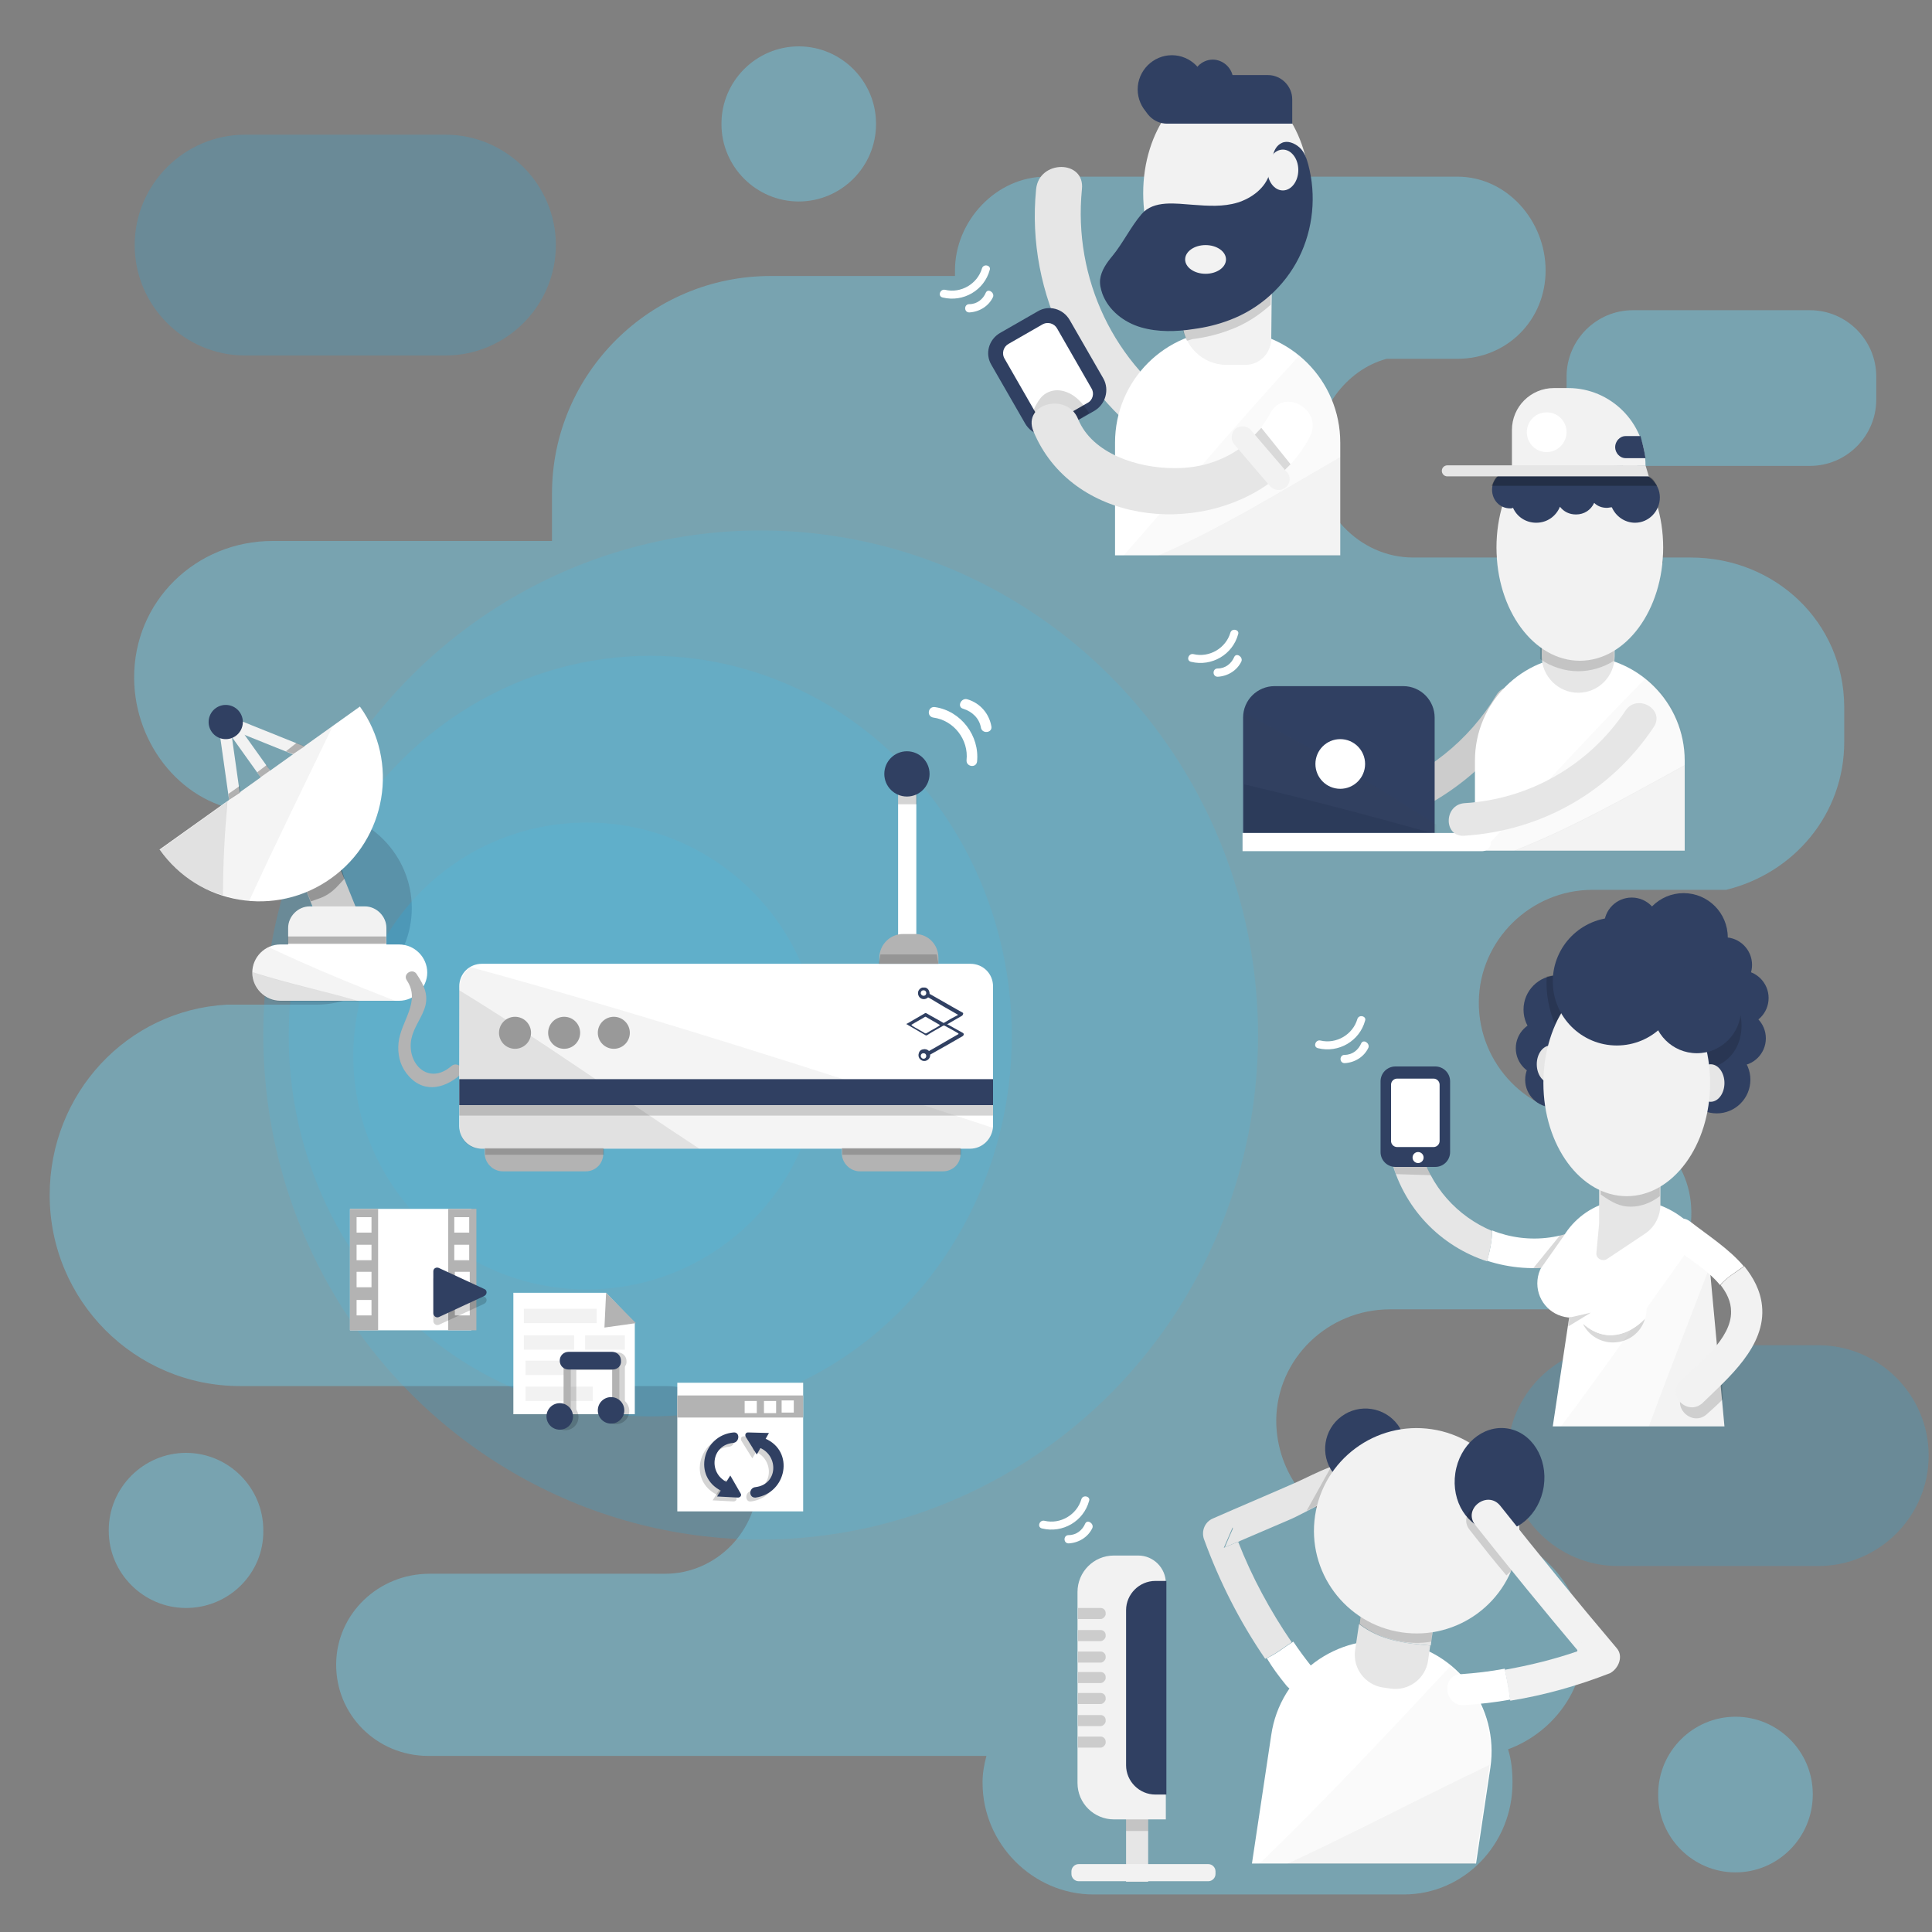 <?xml version="1.0" encoding="utf-8"?>
<!-- Generator: Adobe Illustrator 19.2.1, SVG Export Plug-In . SVG Version: 6.00 Build 0)  -->
<svg version="1.1" xmlns="http://www.w3.org/2000/svg" xmlns:xlink="http://www.w3.org/1999/xlink" x="0px" y="0px"
	 viewBox="0 0 350 350" style="enable-background:new 0 0 350 350;" xml:space="preserve">
<rect x="0" y="0" width="350" height="350" fill="#808080" stroke="none"/>
<style type="text/css">
	.st0{opacity:0.68;}
	.st1{opacity:0.53;fill:#0071BC;}
	.st2{opacity:0.24;fill:#29ABE2;}
	.st3{opacity:0.53;fill:#72C2DB;}
	.st4{opacity:0.11;fill:#0071BC;}
	.st5{opacity:6.000000e-002;fill:#0071BC;}
	.st6{opacity:0.12;fill:#0071BC;}
	.st7{opacity:0.24;fill:#0071BC;}
	.st8{fill:#CCCCCC;}
	.st9{fill:#F2F2F2;}
	.st10{opacity:0.27;}
	.st11{fill:#FFFFFF;}
	.st12{opacity:6.000000e-002;fill:#4D4D4D;}
	.st13{opacity:0.12;}
	.st14{fill:#304062;}
	.st15{fill:none;stroke:#FFFFFF;stroke-miterlimit:10;}
	.st16{opacity:0.13;}
	.st17{opacity:5.000000e-002;}
	.st18{opacity:0.16;}
	.st19{fill:#00A99D;}
	.st20{fill:#E6E6E6;}
	.st21{opacity:0.5;fill:#00A99D;}
	.st22{opacity:0.66;fill:#00A99D;}
	.st23{opacity:8.000000e-002;}
	.st24{fill:#B3B3B3;}
	.st25{fill:#3C507A;}
	.st26{opacity:0.17;}
	.st27{fill:#999999;}
	.st28{opacity:3.000000e-002;fill:#4D4D4D;}
	.st29{opacity:0.15;}
	.st30{opacity:0.68;fill:#304062;}
	.st31{opacity:6.000000e-002;}
	.st32{clip-path:url(#SVGID_2_);}
	.st33{fill:none;stroke:#304062;stroke-miterlimit:10;}
	.st34{clip-path:url(#SVGID_4_);}
	.st35{opacity:0.66;fill:#3C507A;}
	.st36{fill:#494949;}
	.st37{clip-path:url(#SVGID_6_);}
	.st38{fill:none;stroke:#3C507A;stroke-miterlimit:10;}
	.st39{clip-path:url(#SVGID_8_);}
	.st40{clip-path:url(#SVGID_10_);}
	.st41{clip-path:url(#SVGID_12_);}
</style>
<g id="Layer_1">
	<ellipse class="st2" cx="137.8" cy="187.5" rx="90.1" ry="91.4"/>
	<ellipse class="st2" cx="117.8" cy="187.7" rx="65.5" ry="68.9"/>
	<circle class="st2" cx="106.3" cy="191.3" r="42.3"/>
	<path class="st2" d="M80.7,64.4H44.4c-11,0-20-9-20-20v0c0-11,9-20,20-20h36.3c11,0,20,9,20,20v0C100.7,55.4,91.7,64.4,80.7,64.4z"
		/>
	<path class="st2" d="M329.4,283.7h-36.3c-11,0-20-9-20-20v0c0-11,9-20,20-20h36.3c11,0,20,9,20,20v0
		C349.4,274.7,340.4,283.7,329.4,283.7z"/>
	<g>
		<polygon class="st3" points="280,51.9 280,52 280,52 		"/>
		<path class="st3" d="M306.3,101h-17.5H256c-9.8,0-17.7-8.5-17.7-18.3c0-8.2,5.5-15.7,12.9-17.7H264c9,0,16-7,16-16c0-9-7-17-16-17
			h-74.5c-9,0-16.5,8-16.5,17v1h-33.4C117.8,50,100,67.7,100,89.4V98H49.4c-13.9,0-25.2,10.9-25.1,24.9c0.1,12.2,9,23.1,20.7,24.1
			h12.4c9.5,0,17.2,8,17.2,17.5S66.9,182,57.4,182H41.1C23,183,9,198.1,9,216.5v0c0,19.1,15.4,34.6,34.5,34.6c9.9,0,18,0,18.5,0
			h58.5c9.2,0,16.8,7.8,16.8,17c0,9.3-7.6,17-16.8,17H92.6c0,0,0,0,0,0H77.8c-9.2,0-16.8,7.2-16.9,16.3c-0.1,9.3,7.4,16.7,16.7,16.7
			h101.1c-0.4,1.5-0.7,3.1-0.7,4.7v0.2c0,11,9.1,20.2,20.1,20.2h56.2c11,0,19.7-9.2,19.7-20.2v-0.1c0-2.1-0.2-4.1-0.8-6
			c7.9-2.9,13.8-10.5,13.7-19.2c-0.1-9.4-6.9-17.2-14.9-19.5v0h-5.5l-19.4-0.7c-9.1-2-15.9-10.4-15.9-20.2
			c0.1-11.2,9.4-20.1,20.6-20.1h28c2,0,3.9,0,5.8,0h2.9c10,0,18.1-7.7,17.9-17.7c-0.1-9.9-8.3-17.3-18.2-17.3h0
			c-11.3,0-20.4-9.4-20.3-20.7c0.1-11.2,9.4-20.3,20.6-20.3h24.2c12.3-3,21.4-13.7,21.4-26.8V128C334,112.7,321.6,101,306.3,101z"/>
	</g>
	<path class="st3" d="M327.9,84.4h-32.1c-6.6,0-12-5.4-12-12v-4.2c0-6.6,5.4-12,12-12h32.1c6.6,0,12,5.4,12,12v4.2
		C339.9,79,334.5,84.4,327.9,84.4z"/>
	<path class="st3" d="M33.7,291.3L33.7,291.3c-7.7,0-14-6.3-14-14v-0.1c0-7.7,6.3-14,14-14h0c7.7,0,14,6.3,14,14v0.1
		C47.8,285,41.5,291.3,33.7,291.3z"/>
	<path class="st3" d="M314.4,339.2L314.4,339.2c-7.7,0-14-6.3-14-14V325c0-7.7,6.3-14,14-14h0c7.7,0,14,6.3,14,14v0.1
		C328.4,332.9,322.1,339.2,314.4,339.2z"/>
	<path class="st3" d="M144.7,36.5L144.7,36.5c-7.7,0-14-6.3-14-14v-0.1c0-7.7,6.3-14,14-14h0c7.7,0,14,6.3,14,14v0.1
		C158.7,30.2,152.4,36.5,144.7,36.5z"/>
</g>
<g id="Layer_2">
	<g>
		<polygon class="st8" points="55.2,160.6 61.4,156.8 64.6,164.7 57.8,167.3 		"/>
		<path class="st9" d="M52.2,172H70v-3.9c0-2.1-1.8-3.9-3.9-3.9h-10c-2.1,0-3.9,1.8-3.9,3.9V172z"/>
		
			<rect x="52.2" y="169.8" transform="matrix(-1 -4.490864e-011 4.490864e-011 -1 122.157 340.75)" class="st10" width="17.8" height="1.3"/>
		<path class="st10" d="M62.4,159.2l-1.5,1.6c-0.8,0.8-1.8,1.5-2.9,1.9l-1.7,0.6l-1-2.5l6.4-4L62.4,159.2z"/>
		<g>
			
				<rect x="45.5" y="131.4" transform="matrix(0.814 -0.581 0.581 0.814 -71.55 52.743)" class="st9" width="2.1" height="13.4"/>
			
				<rect x="40.8" y="132.8" transform="matrix(0.99 -0.14 0.14 0.99 -19.166 7.253)" class="st9" width="2.1" height="13.4"/>
			
				<rect x="47.9" y="127.1" transform="matrix(-0.373 0.928 -0.928 -0.373 191.398 138.358)" class="st9" width="2.1" height="13.4"/>
			<path class="st11" d="M65.2,128l-36.3,25.9l0,0C36,164,50,166.3,60,159.1l0,0C70,152,72.4,138,65.2,128L65.2,128z"/>
			<path class="st12" d="M60.3,131.5c-5.1,10.6-10.2,20.9-15.2,31.8c-1.6-0.1-3.1-0.7-4.7-1.2c0-6,0.3-11.3,0.7-17L60.3,131.5z"/>
			<path class="st13" d="M40.4,162.2c-4.6-1.4-8.5-4-11.5-8.2l12.3-8.8C40.7,150.8,40.4,156.2,40.4,162.2z"/>
			<ellipse transform="matrix(0.814 -0.581 0.581 0.814 -68.394 48.095)" class="st14" cx="40.9" cy="130.8" rx="3.1" ry="3.1"/>
			<polygon class="st10" points="55.2,135.2 53.1,136.6 51.8,136.1 53.7,134.6 			"/>
			<polygon class="st10" points="48.9,139.6 47.2,140.8 46.6,139.9 48.3,138.6 			"/>
			<polygon class="st10" points="41.5,144.9 43.5,143.6 43.4,142.4 41.4,143.8 			"/>
		</g>
		<path class="st11" d="M72.3,181.3H50.8c-2.8,0-5.1-2.3-5.1-5.1v0c0-2.8,2.3-5.1,5.1-5.1h21.5c2.8,0,5.1,2.3,5.1,5.1v0
			C77.4,178.9,75.1,181.3,72.3,181.3z"/>
		<path class="st13" d="M45.7,176.1c0,0.1,0,0.1,0,0.2v0c0,2.8,2.3,5.1,5.1,5.1h14.3C58.6,179.5,52.2,178.2,45.7,176.1z"/>
		<path class="st12" d="M71.8,181.4c-7.7-3-15.5-6.2-23.1-9.8c-1.8,0.8-3,2.5-3.1,4.5c6.5,2.2,13,3.4,19.4,5.3H71.8z"/>
	</g>
	<g>
		<g>
			<path class="st24" d="M73.7,177.6c2.6,3.9-1.1,7.4-1.5,11.3c-0.2,2,0.2,3.9,1.4,5.5c2.8,3.7,6.7,3,9.8,0.3
				c1.1-0.9-0.5-2.5-1.6-1.6c-4.1,3.6-8.1-0.3-7.3-4.8c0.4-2,1.6-3.5,2.3-5.3c1-2.5,0.1-4.4-1.3-6.5
				C74.8,175.3,72.9,176.4,73.7,177.6L73.7,177.6z"/>
		</g>
	</g>
</g>
<g id="Layer_3">
	<g>
		<g>
			<rect x="162.7" y="138.6" class="st11" width="3.3" height="31.9"/>
			<rect x="162.7" y="143" class="st26" width="3.4" height="2.7"/>
			<circle class="st14" cx="164.3" cy="140.2" r="4.1"/>
			<path class="st11" d="M175.7,208.1H87.3c-2.3,0-4.1-1.8-4.1-4.1v-25.3c0-2.3,1.8-4.1,4.1-4.1h88.5c2.3,0,4.1,1.8,4.1,4.1V204
				C179.8,206.3,178,208.1,175.7,208.1z"/>
			<path class="st13" d="M83.3,204.4c0,2,1.6,3.7,3.7,3.7h39.7c-14.4-9.4-28.7-19.7-43.5-28.7L83.3,204.4z"/>
			<path class="st12" d="M85.2,175.2c-1.2,1-2,2.4-2,4.1v0.1c14.9,9,29.1,19.3,43.5,28.7h49c2.2,0,4.1-1.6,4.1-3.8
				C148.7,194.1,117.1,183.9,85.2,175.2z"/>
			<path class="st24" d="M106.1,212.2h-15c-1.8,0-3.3-1.5-3.3-3.3v-0.9h21.5v0.9C109.3,210.8,107.9,212.2,106.1,212.2z"/>
			<path class="st24" d="M170.8,212.2h-15c-1.8,0-3.3-1.5-3.3-3.3v-0.9h21.5v0.9C174.1,210.8,172.6,212.2,170.8,212.2z"/>
			<rect x="83.2" y="195.5" class="st14" width="96.7" height="4.7"/>
			<path class="st24" d="M170,174.6h-10.7v-1.1c0-2.3,1.9-4.3,4.3-4.3h2.2c2.3,0,4.2,1.9,4.2,4.3V174.6z"/>
			<circle class="st27" cx="93.3" cy="187.1" r="2.9"/>
			<circle class="st27" cx="111.2" cy="187.1" r="2.9"/>
			<circle class="st27" cx="102.2" cy="187.1" r="2.9"/>
			<rect x="83.2" y="200.2" class="st26" width="96.7" height="1.9"/>
			<rect x="87.9" y="208.1" class="st26" width="21.5" height="1.1"/>
			<rect x="152.6" y="208.1" class="st26" width="21.5" height="1.1"/>
			<polygon class="st26" points="170,174.6 159.2,174.6 159.5,172.9 169.7,172.9 			"/>
		</g>
		<g>
			<path class="st11" d="M169.1,130c3.7,0.5,6.4,4,6,7.7c-0.1,1.2,1.7,1.5,1.9,0.3c0.5-4.7-2.9-9.2-7.6-9.9
				C168.1,127.9,167.8,129.8,169.1,130L169.1,130z"/>
		</g>
		<g>
			<path class="st11" d="M174.5,128.4c1.6,0.5,2.9,1.7,3.2,3.4c0.2,1.2,2.1,1,1.9-0.2c-0.4-2.3-2-4.2-4.3-4.9
				C174.1,126.3,173.3,128.1,174.5,128.4L174.5,128.4z"/>
		</g>
	</g>
	<path class="st14" d="M164.2,185.6c0-0.1,0.1-0.2,0.2-0.2c1-0.6,2.1-1.2,3.1-1.8c0.1-0.1,0.2-0.1,0.4,0c1,0.6,2,1.1,3,1.7
		c0,0,0.1,0,0.1,0c0.8-0.5,1.7-1,2.5-1.4c0,0,0,0,0.1,0c0,0-0.1,0-0.1-0.1c-1.8-1-3.5-2-5.3-3.1c0,0-0.1,0-0.1,0
		c-0.3,0.3-0.8,0.4-1.2,0.2c-0.4-0.2-0.6-0.6-0.6-1c0-0.5,0.4-0.9,0.8-1c0,0,0.1,0,0.1,0c0.1,0,0.2,0,0.3,0c0,0,0.1,0,0.1,0
		c0.5,0.1,0.8,0.6,0.8,1.1c0,0.1,0,0.1,0.1,0.1c1.4,0.8,2.8,1.6,4.2,2.4c0.5,0.3,1.1,0.6,1.6,0.9c0.3,0.1,0.2,0.4,0,0.6
		c-0.9,0.5-1.7,1-2.6,1.5c0,0-0.1,0-0.1,0.1c0,0,0,0,0.1,0c0.9,0.5,1.8,1,2.7,1.5c0.1,0.1,0.2,0.1,0.2,0.3c0,0.1-0.1,0.2-0.2,0.3
		c-1.9,1.1-3.8,2.2-5.8,3.3c-0.1,0-0.1,0.1-0.1,0.2c0,0.5-0.4,0.9-0.9,1c-0.7,0.1-1.3-0.5-1.2-1.2c0.1-0.5,0.3-0.8,0.8-0.9
		c0.4-0.1,0.8,0,1.1,0.3c0,0,0,0,0,0c1.8-1,3.6-2.1,5.4-3.1c0,0-0.1,0-0.1-0.1c-0.8-0.5-1.6-0.9-2.5-1.4c-0.1,0-0.1,0-0.2,0
		c-1,0.6-2,1.1-2.9,1.7c-0.1,0.1-0.3,0.1-0.4,0c-1-0.6-2.1-1.2-3.1-1.8c-0.1-0.1-0.2-0.1-0.2-0.2
		C164.2,185.7,164.2,185.7,164.2,185.6z M170.3,185.7C170.3,185.7,170.3,185.7,170.3,185.7c-0.9-0.5-1.7-1-2.6-1.5
		c-0.1,0-0.1,0-0.1,0c-0.8,0.5-1.6,0.9-2.4,1.4c0,0-0.1,0-0.1,0.1c0,0,0.1,0,0.1,0.1c0.8,0.5,1.6,0.9,2.4,1.4c0.1,0,0.1,0,0.2,0
		c0.8-0.5,1.6-0.9,2.4-1.4C170.2,185.8,170.2,185.7,170.3,185.7z M167.3,180.4c0.3,0,0.5-0.2,0.5-0.5c0-0.3-0.2-0.5-0.5-0.5
		c-0.3,0-0.5,0.2-0.5,0.5C166.8,180.2,167.1,180.4,167.3,180.4z M167.3,190.8c-0.3,0-0.5,0.2-0.5,0.5c0,0.2,0.2,0.5,0.5,0.5
		c0.3,0,0.5-0.2,0.5-0.5C167.8,191,167.6,190.8,167.3,190.8z"/>
	<g>
		<g>
			<g>
				<path class="st11" d="M177.9,48.6c-0.8,2.8-3.8,4.6-6.7,3.9c-0.9-0.2-1.4,1.2-0.4,1.4c3.7,0.9,7.5-1.3,8.5-5
					C179.6,48.1,178.2,47.7,177.9,48.6L177.9,48.6z"/>
			</g>
			<g>
				<path class="st11" d="M178.6,53c-0.5,1.2-1.6,2.1-3,2.1c-1,0-1,1.5,0,1.5c1.8-0.1,3.5-1.1,4.3-2.8C180.2,53,179,52.2,178.6,53
					L178.6,53z"/>
			</g>
		</g>
		<g>
			<g>
				<path class="st20" d="M187.7,34.3c-1.9,19,7.6,37.7,23.6,47.8c4.6,2.9,8.8-4.4,4.2-7.2c-13.7-8.7-21.1-24.5-19.5-40.6
					C196.6,28.9,188.2,28.9,187.7,34.3L187.7,34.3z"/>
			</g>
			<path class="st11" d="M242.8,100.6H202V80.2c0-11.3,9.1-20.4,20.4-20.4h0c11.3,0,20.4,9.1,20.4,20.4V100.6z"/>
			<path class="st28" d="M242.8,80.3c0-6.4-2.9-12.1-7.5-15.8c-10.9,11.8-21.1,24-31.8,36.2h6.2c11.7-5,22.3-11.6,33.1-17.9V80.3z"
				/>
			<path class="st17" d="M242.8,82.8c-10.9,6.3-21.5,12.9-33.1,17.9h33.1V82.8z"/>
			<path class="st9" d="M225.6,66.1h-3.4c-4.4,0-8-3.6-8-8v-3.8l16.2-2.9l-0.1,10.1C230.2,64,228.2,66.1,225.6,66.1z"/>
			<path class="st29" d="M214,53.4c-1,2.7-0.2,5.6,1,8.3c0.4,0,0.9-0.3,1.3-0.3c2.2-0.3,4.3-0.8,6.4-1.6c2.8-1,5.3-2.6,7.5-4.6
				c0-4.4,0.1-8.6,0.5-13C224.6,44.9,219.7,49.8,214,53.4z"/>
			<ellipse class="st9" cx="222.2" cy="35" rx="15.1" ry="20.5"/>
			<path class="st14" d="M201.5,46.4c-1,1.2-2,2.6-2.2,4.2c-0.1,0.9,0.1,1.7,0.4,2.6c1.1,3,3.9,5.2,7,6.1c3.1,0.9,6.4,0.8,9.6,0.3
				c2.2-0.3,4.3-0.8,6.4-1.6c5.4-2,10-6.1,12.6-11.3s3.2-11.3,1.7-16.9c-0.3-1.1-0.7-2.3-1.6-3.1s-2.2-1.3-3.2-0.8
				c-1.9,0.9-1.7,3.5-2.2,5.5c-0.7,2.6-3.2,4.5-5.8,5.3c-2.6,0.8-5.4,0.6-8.1,0.4c-3-0.2-7.1-0.9-9.3,1.7
				C204.9,41,203.4,44.1,201.5,46.4z"/>
			<ellipse class="st9" cx="218.4" cy="47" rx="3.7" ry="2.6"/>
			<path class="st14" d="M234.1,22.4l-22.7,0c-2.4,0-4.4-2-4.4-4.4v0c0-2.4,2-4.4,4.4-4.4h18.3c2.4,0,4.4,2,4.4,4.4V22.4z"/>
			<path class="st14" d="M212.3,22.4L212.3,22.4c-3.4,0-6.2-2.8-6.2-6.2v0c0-3.4,2.8-6.2,6.2-6.2h0c3.4,0,6.2,2.8,6.2,6.2v0
				C218.4,19.6,215.7,22.4,212.3,22.4z"/>
			<path class="st14" d="M219.7,18.2L219.7,18.2c-2,0-3.7-1.7-3.7-3.7v0c0-2,1.7-3.7,3.7-3.7h0c2,0,3.7,1.7,3.7,3.7v0
				C223.5,16.5,221.8,18.2,219.7,18.2z"/>
			<ellipse class="st9" cx="232.4" cy="30.8" rx="2.8" ry="3.7"/>
			<g>
				<path class="st14" d="M198.3,74.4l-6.8,3.9c-2,1.2-4.6,0.5-5.8-1.6l-6.1-10.6c-1.2-2-0.5-4.6,1.6-5.8l6.8-3.9
					c2-1.2,4.6-0.5,5.8,1.6l6.1,10.6C201,70.6,200.3,73.2,198.3,74.4z"/>
				<path class="st11" d="M197,73l-6.1,3.5c-1,0.6-2.2,0.2-2.7-0.7L182,65c-0.6-1-0.2-2.2,0.7-2.7l6.1-3.5c1-0.6,2.2-0.2,2.7,0.7
					l6.2,10.8C198.3,71.2,198,72.5,197,73z"/>
				<path class="st29" d="M188.6,72c0.7-0.8,1.8-1.3,2.9-1.3c1.2,0,2.4,0.5,3.4,1.3s1.7,1.8,2.4,2.8c-0.9,0.6-1.8,1.1-2.7,1.7
					c-0.1,0.1-0.2,0.1-0.3,0.1c-0.1,0-0.2-0.1-0.4-0.2c-1-0.8-2.5-0.4-3.8-0.3c-1,0.1-2.7,0.5-3-0.7C186.9,74.5,188,72.7,188.6,72z"
					/>
				<g>
					<g>
						<path class="st20" d="M212.6,84.8c-6.3,0-14.7-2.5-17.3-8.9c-2-4.9-10.1-2.8-8.1,2.2c6.9,16.7,29.8,19.2,43.2,9.1
							c-1.2-2.5-2.6-4.9-4.2-7.2C222.5,83.2,217.8,84.9,212.6,84.8z"/>
						<path class="st11" d="M237.3,79.1c2.5-4.8-4.7-9-7.2-4.2c-1.1,2-2.4,3.7-3.9,5.1c1.6,2.3,3,4.7,4.2,7.2
							C233.2,85.1,235.6,82.4,237.3,79.1z"/>
					</g>
					<polygon class="st29" points="227.1,79 232.4,85.5 233.8,84.1 228.5,77.5 					"/>
				</g>
				<path class="st9" d="M232.9,88.3L232.9,88.3c-0.8,0.7-2.1,0.6-2.8-0.2l-6.5-7.6c-0.7-0.8-0.6-2.1,0.2-2.8v0
					c0.8-0.7,2.1-0.6,2.8,0.2l6.5,7.6C233.9,86.3,233.8,87.6,232.9,88.3z"/>
			</g>
		</g>
	</g>
	<g>
		<g>
			<g>
				<path class="st11" d="M222.9,114.6c-0.8,2.8-3.8,4.6-6.7,3.9c-0.9-0.2-1.4,1.2-0.4,1.4c3.7,0.9,7.5-1.3,8.5-5
					C224.6,114.1,223.2,113.7,222.9,114.6L222.9,114.6z"/>
			</g>
			<g>
				<path class="st11" d="M223.6,119c-0.5,1.2-1.6,2.1-3,2.1c-1,0-1,1.5,0,1.5c1.8-0.1,3.5-1.1,4.3-2.8
					C225.2,119,224,118.2,223.6,119L223.6,119z"/>
			</g>
		</g>
		<g>
			<g>
				<g>
					<path class="st8" d="M271.1,125.9c-5.1,8.4-12.8,14.5-22.1,17.6c-3.6,1.2-2.1,7,1.6,5.8c10.8-3.6,19.7-10.7,25.7-20.4
						C278.3,125.6,273.1,122.6,271.1,125.9L271.1,125.9z"/>
				</g>
			</g>
			<path class="st11" d="M305.2,154.1h-38v-16.3c0-10.5,8.5-19,19-19h0c10.5,0,19,8.5,19,19V154.1z"/>
			<path class="st28" d="M305.2,136.5c0-5.5-2.7-10.5-7-13.7c-10.2,10.3-19.7,20.8-29.7,31.4h5.8c10.9-4.3,20.8-10,30.9-15.5V136.5z
				"/>
			<path class="st17" d="M305.2,138.6c-10.1,5.5-20,11.2-30.9,15.5h30.9V138.6z"/>
			<g>
				<path class="st14" d="M259.9,150.9h-34.7V130c0-3.2,2.6-5.7,5.7-5.7h23.3c3.2,0,5.7,2.6,5.7,5.7V150.9z"/>
				<path class="st12" d="M260.2,149.4c-11.2-7.2-22.7-14.1-34.6-20.1c-0.1,0.3-0.1,0.6-0.1,0.9v11.9c11.6,2.7,23.1,5.9,34.7,9
					V149.4z"/>
				<path class="st23" d="M225.4,142.1v9.4h34.7v-0.4C248.6,147.9,237,144.8,225.4,142.1z"/>
				<path class="st11" d="M268.5,154.2h-43.4v-3.3h43.4c0.9,0,1.6,0.7,1.6,1.6l0,0C270.2,153.4,269.4,154.2,268.5,154.2z"/>
				<circle class="st11" cx="242.8" cy="138.4" r="4.5"/>
			</g>
			<g>
				<path class="st20" d="M265.3,151.4c14-0.9,26.5-8,34.3-19.7c2.1-3.2-3-6.1-5.1-3c-6.6,9.9-17.4,16.1-29.2,16.8
					C261.5,145.8,261.5,151.7,265.3,151.4L265.3,151.4z"/>
			</g>
			<path class="st20" d="M285.9,125.5L285.9,125.5c-3.6,0-6.6-3-6.6-6.6v-1.1c0-3.6,3-6.6,6.6-6.6h0c3.6,0,6.6,3,6.6,6.6v1.1
				C292.5,122.5,289.6,125.5,285.9,125.5z"/>
			<path class="st29" d="M292.4,102h8.9c0,0,0-0.6,0-0.9c0-11.3-6.8-20.3-15.1-20.3c-8.2,0-14.9,9.2-15.1,20.2h7.9v18.4
				c2,1.4,4.5,2.2,6.9,2.2c2.3,0,4.6-0.7,6.5-1.9L292.4,102z"/>
			<ellipse class="st9" cx="286.2" cy="99.2" rx="15.1" ry="20.5"/>
			<path class="st14" d="M296,85.5c-0.6,0-1,0.1-2,0.4V81h-18v4.9c-1-0.4-1.5-0.6-2.2-0.6c-1.9,0-3.5,1.5-3.5,3.4
				c0,1.9,1.4,3.4,3.3,3.4c0.2,0,0.3,0,0.5-0.1c0.7,1.6,2.3,2.7,4.2,2.7c2,0,3.6-1.2,4.3-2.9c0.7,0.9,1.7,1.4,2.9,1.4
				c1.5,0,2.7-0.8,3.3-2.1c0.6,0.6,1.4,0.9,2.3,0.9c0.3,0,0.6-0.1,0.9-0.1c0.7,1.6,2.3,2.8,4.2,2.8c2.5,0,4.5-2.1,4.5-4.6
				S298.5,85.5,296,85.5z"/>
			<path class="st10" d="M300.2,88h-30l0.5-1c0.4-0.8,1.2-1.3,2.2-1.3l25.3,0.6c0.6,0,1.2,0.3,1.5,0.9L300.2,88z"/>
			<g>
				<path class="st9" d="M298.1,84.3l-24.2,0.5v-6.9c0-4.2,3.4-7.6,7.6-7.6h2.6C291.8,70.3,298.1,76.6,298.1,84.3L298.1,84.3z"/>
				<path class="st14" d="M297.2,79h-2.7c-1.1,0-1.9,1-1.9,2c0,1,0.8,2,1.9,2h3.6C297.9,82,298,82,297.2,79z"/>
				<path class="st11" d="M280.2,81.9L280.2,81.9c-2,0-3.6-1.6-3.6-3.6v0c0-2,1.6-3.6,3.6-3.6l0,0c2,0,3.6,1.6,3.6,3.6v0
					C283.8,80.2,282.2,81.9,280.2,81.9z"/>
				<path class="st20" d="M298.7,86.3h-36.5c-0.6,0-1-0.5-1-1l0,0c0-0.6,0.5-1,1-1h35.9L298.7,86.3z"/>
			</g>
		</g>
	</g>
	<g>
		<g>
			<g>
				<path class="st11" d="M245.9,184.6c-0.8,2.8-3.8,4.6-6.7,3.9c-0.9-0.2-1.4,1.2-0.4,1.4c3.7,0.9,7.5-1.3,8.5-5
					C247.6,184.1,246.2,183.7,245.9,184.6L245.9,184.6z"/>
			</g>
			<g>
				<path class="st11" d="M246.6,189c-0.5,1.2-1.6,2.1-3,2.1c-1,0-1,1.5,0,1.5c1.8-0.1,3.5-1.1,4.3-2.8
					C248.2,189,247,188.2,246.6,189L246.6,189z"/>
			</g>
		</g>
		<g>
			<g>
				<path class="st11" d="M291,219.7c-6.4,5.1-14.2,5.8-20.7,3.2c0,1.9-0.4,3.7-0.9,5.5c8.3,2.7,17.9,1.4,25.6-4.8
					C297.8,221.4,293.8,217.5,291,219.7z"/>
				<path class="st20" d="M257.2,207.7c-0.8-3.5-6.2-2-5.4,1.5c2.3,9.8,9.3,16.6,17.6,19.3c0.5-1.8,0.9-3.7,0.9-5.5
					C264.1,220.4,259,215,257.2,207.7z"/>
			</g>
			<polygon class="st29" points="252.3,211 252.9,212.7 259.2,212.9 258.1,210.6 			"/>
			<path class="st11" d="M312.4,258.4h-31.1l3.1-20.6l-3.1-6.8c0-7.6,6.2-13.7,13.7-13.7h0c7.6,0,14.8,5.5,14.8,13L312.4,258.4z"/>
			<path class="st28" d="M307.4,224.2c-8,11.2-16,22.7-24.6,34.2h15.9c3.6-9.7,7.4-19.4,11.1-29.1
				C309.5,226.2,309.5,226.2,307.4,224.2z"/>
			<path class="st17" d="M309.9,230.3c0-0.3,0-0.7-0.1-1c-3.7,9.7-7.5,19.4-11.1,29.1h13.7L309.9,230.3z"/>
			<circle class="st14" cx="295.6" cy="167.6" r="5"/>
			<circle class="st11" cx="284.7" cy="232.5" r="6.2"/>
			<path class="st29" d="M305.2,252.2c-2.6,2.5,1.3,6.4,4,4c0.9-0.8,1.9-1.7,2.9-2.7c-0.1-2.5-0.2-5-0.5-7.4
				C309.5,248.3,307,250.5,305.2,252.2z"/>
			<path class="st11" d="M315.9,229.4c-2.7-3.2-6.5-5.6-9.7-8.1c-2.9-2.2-5.6,2.7-2.8,4.8c2.5,1.9,6,4,8.2,6.7
				C312.8,231.4,314.4,230.5,315.9,229.4z"/>
			<path class="st9" d="M319.2,236.5c-0.3-2.8-1.6-5.1-3.2-7.1c-1.5,1.1-3.2,2-4.3,3.4c1.1,1.4,1.9,3,1.9,4.8
				c0.1,4.9-5.9,9.5-9.2,12.6c-2.6,2.5,1.3,6.4,4,4C313,249.7,320,243.9,319.2,236.5z"/>
			<g>
				<path class="st14" d="M260,211.4h-7.2c-1.5,0-2.7-1.2-2.7-2.7v-12.8c0-1.5,1.2-2.7,2.7-2.7h7.2c1.5,0,2.7,1.2,2.7,2.7v12.8
					C262.7,210.2,261.5,211.4,260,211.4z"/>
				<path class="st11" d="M259.7,207.8h-6.6c-0.6,0-1.1-0.5-1.1-1.1v-10.2c0-0.6,0.5-1.1,1.1-1.1h6.6c0.6,0,1.1,0.5,1.1,1.1v10.2
					C260.8,207.3,260.3,207.8,259.7,207.8z"/>
				<circle class="st11" cx="256.9" cy="209.7" r="1"/>
			</g>
			<path class="st29" d="M286.9,239.9h-0.1c1,2,3.1,3.3,5.4,3.3c2.8,0,5.1-1.8,5.8-4.3C295.1,241.9,290.8,243.3,286.9,239.9z"/>
			<path class="st11" d="M292.2,231c-3.4,0-6.1,2.7-6.1,6.1c0,1,0.3,2,0.7,2.8h0.1c3.9,3.4,8.2,2,11.1-1c0.2-0.6,0.3-1.2,0.3-1.8
				C298.3,233.7,295.6,231,292.2,231z"/>
			<polyline class="st29" points="284.7,238.6 288.2,237.8 284.1,240.3 284.3,238.6 			"/>
			<path class="st20" d="M297.1,207.3h-3.8c-2,0-3.6,1.6-3.6,3.6v10.7l-0.5,5.4c-0.1,1,1.1,1.6,1.9,1.1l6.9-4.6
				c1.8-1.2,2.8-3.2,2.8-5.3v-7.1C300.9,209,299.2,207.3,297.1,207.3z"/>
			<circle class="st14" cx="281.3" cy="195.6" r="5"/>
			<circle class="st14" cx="279.6" cy="189.9" r="5"/>
			<circle class="st14" cx="282.2" cy="182.9" r="6.2"/>
			<circle class="st14" cx="311" cy="195.6" r="6.1"/>
			<path class="st29" d="M300.5,199h7.5c0,0,0-0.5,0-0.9c0-11.3-5.7-20.3-12.7-20.3c-6.9,0-12.5,9.2-12.7,20.2h7.4v18.4
				c2,1.4,3.4,2.2,5.4,2.2c1.9,0,3.7-0.7,5.3-1.9L300.5,199z"/>
			<circle class="st14" cx="305" cy="169.8" r="8"/>
			<circle class="st14" cx="312.4" cy="174.8" r="5"/>
			<circle class="st14" cx="314.9" cy="188.1" r="5"/>
			<circle class="st14" cx="315.4" cy="180.8" r="5"/>
			<path class="st29" d="M315.5,185.8c0-1.1-0.2-2.2-0.6-3.2c0,0.2,0,0.4,0,0.6c0,3.6-2.4,6.4-5.6,7.4c0.3,1.5,0.4,2,0.4,2.9
				C313.3,192.7,315.5,189.6,315.5,185.8z"/>
			<ellipse class="st20" cx="280.9" cy="192.8" rx="2.5" ry="3.4"/>
			<ellipse class="st20" cx="309.9" cy="196.2" rx="2.5" ry="3.4"/>
			<ellipse class="st9" cx="294.7" cy="196.2" rx="15.1" ry="20.5"/>
			<circle class="st14" cx="307.4" cy="182.8" r="8"/>
			<path class="st29" d="M281.7,185.6c-1.1-2.7-1.7-5.7-1.5-8.7c0.3-0.1,0.7-0.1,1-0.2c0.1,0,0.2,0,0.3,0c0.1,0.1,0.1,0.2,0.2,0.3
				c0.2,1.6,0.6,3.1,1.1,4.6c0.3,0.8,0.5,1.1,0.2,1.8C282.6,184.2,282,184.8,281.7,185.6z"/>
			<circle class="st14" cx="292.9" cy="177.8" r="11.6"/>
			<polygon class="st29" points="279.2,229.7 283.5,223.6 282.6,223.8 277.8,229.7 			"/>
		</g>
	</g>
	<g>
		<g>
			<g>
				<path class="st11" d="M195.9,271.6c-0.8,2.8-3.8,4.6-6.7,3.9c-0.9-0.2-1.4,1.2-0.4,1.4c3.7,0.9,7.5-1.3,8.5-5
					C197.6,271.1,196.2,270.7,195.9,271.6L195.9,271.6z"/>
			</g>
			<g>
				<path class="st11" d="M196.6,276c-0.5,1.2-1.6,2.1-3,2.1c-1,0-1,1.5,0,1.5c1.8-0.1,3.5-1.1,4.3-2.8
					C198.2,276,197,275.2,196.6,276L196.6,276z"/>
			</g>
		</g>
		<g>
			<g>
				<rect x="204" y="325.7" class="st20" width="4" height="15.2"/>
				<path class="st9" d="M211.3,329.6h-9.5c-3.6,0-6.6-2.9-6.6-6.6v-34.6c0-3.6,2.9-6.6,6.6-6.6h4.4c2.8,0,5,2.3,5,5V329.6z"/>
				<path class="st14" d="M211.3,325.1h-2c-2.9,0-5.3-2.4-5.3-5.3v-28.1c0-2.9,2.4-5.3,5.3-5.3h2V325.1z"/>
				<path class="st9" d="M218.9,340.8h-23.5c-0.7,0-1.3-0.6-1.3-1.3V339c0-0.7,0.6-1.3,1.3-1.3h23.5c0.7,0,1.3,0.6,1.3,1.3v0.5
					C220.2,340.2,219.6,340.8,218.9,340.8z"/>
				<path class="st8" d="M199.4,293.3h-4.1v-2h4.1c0.5,0,0.9,0.4,0.9,0.9v0.3C200.2,292.9,199.8,293.3,199.4,293.3z"/>
				<path class="st8" d="M199.4,297.3h-4.1v-2h4.1c0.5,0,0.9,0.4,0.9,0.9v0.3C200.2,296.9,199.8,297.3,199.4,297.3z"/>
				<path class="st8" d="M199.4,301.2h-4.1v-2h4.1c0.5,0,0.9,0.4,0.9,0.9v0.3C200.2,300.8,199.8,301.2,199.4,301.2z"/>
				<path class="st8" d="M199.4,304.9h-4.1v-2h4.1c0.5,0,0.9,0.4,0.9,0.9v0.3C200.2,304.5,199.8,304.9,199.4,304.9z"/>
				<path class="st8" d="M199.4,308.7h-4.1v-2h4.1c0.5,0,0.9,0.4,0.9,0.9v0.3C200.2,308.3,199.8,308.7,199.4,308.7z"/>
				<path class="st8" d="M199.4,312.7h-4.1v-2h4.1c0.5,0,0.9,0.4,0.9,0.9v0.3C200.2,312.3,199.8,312.7,199.4,312.7z"/>
				<path class="st8" d="M199.4,316.6h-4.1v-2h4.1c0.5,0,0.9,0.4,0.9,0.9v0.3C200.2,316.2,199.8,316.6,199.4,316.6z"/>
			</g>
			<rect x="204" y="329.6" class="st29" width="4" height="2.1"/>
			<g>
				<path class="st20" d="M247.3,264.8c-4.5-0.5-8.6,2-12.6,3.8c-5,2.2-10,4.3-15,6.5c-1.4,0.6-2.1,2.2-1.6,3.7
					c2.8,7.7,6.5,15,11.1,21.7c1.8-0.8,3.3-2,4.8-3c-3.9-5.7-7.2-11.8-9.7-18.2c-0.9,0.4-1.7,0.7-2.6,1.1c0.5-1.2,1.1-2.5,1.6-3.7
					c0.3,0.9,0.6,1.7,1,2.6c3-1.3,6.1-2.6,9.1-3.9c3.6-1.5,9.1-5.3,12.9-4.9C250.1,270.8,250.9,265.2,247.3,264.8z"/>
				<polygon class="st29" points="236.7,273.7 239.5,272.3 241.7,266.7 241.1,265.8 				"/>
				<path class="st20" d="M260.2,290.6l-13.1-2l-0.8,5.6c4,3.1,8.4,3.5,12.9,3.9L260.2,290.6z"/>
				<path class="st29" d="M247.4,286.8c-0.2,2.6-0.7,5-1.2,7.5c2.3,1.6,4.9,2.6,7.8,3.1c1.8,0.3,3.6,0.3,5.3,0
					c0.3-2.7,0.4-5.4,0.5-8.2C255.6,288.5,251.6,287.5,247.4,286.8z"/>
				<path class="st11" d="M233,305.3c2.3,2.9,6.8-0.5,4.6-3.4c-1.2-1.5-2.3-3-3.3-4.5c-1.5,0.9-3,2.2-4.8,3
					C230.5,302.1,231.7,303.7,233,305.3z"/>
				<path class="st20" d="M221.9,280.3c0.9-0.4,1.7-0.7,2.6-1.1c-0.3-0.9-0.7-1.7-1-2.6C222.9,277.9,222.4,279.1,221.9,280.3z"/>
				<path class="st11" d="M267.4,337.6l-40.6,0l3.5-23.3c1.6-11,11.9-18.5,22.8-16.9h0c11,1.6,18.5,11.9,16.9,22.8L267.4,337.6z"/>
				<path class="st17" d="M233.1,337.7l34.1,0l2.6-17.4c0-0.2,0-0.4,0.1-0.6C257.5,325.6,245.5,331.9,233.1,337.7z"/>
				<path class="st28" d="M262.7,301.9c-11.4,12.2-22.6,24.2-34.6,35.8l5,0c12.3-5.8,24.4-12.1,36.8-18
					C270.7,312.7,267.8,306.1,262.7,301.9z"/>
				
					<ellipse transform="matrix(0.804 -0.594 0.594 0.804 -107.497 198.511)" class="st14" cx="247.5" cy="262.4" rx="7.3" ry="7.3"/>
				
					<ellipse transform="matrix(0.148 -0.989 0.989 0.148 -55.705 490.134)" class="st9" cx="256.7" cy="277.4" rx="18.6" ry="18.6"/>
				
					<ellipse transform="matrix(0.148 -0.989 0.989 0.148 -33.807 497.09)" class="st14" cx="271.7" cy="268.2" rx="9.4" ry="8.1"/>
				<path class="st29" d="M270.8,273.7c-2.3-2.9-6.8,0.5-4.6,3.4c2.2,2.8,4.4,5.6,6.7,8.3c1.4-1.3,2.8-2.5,4.3-3.7
					C275.1,279.1,272.9,276.4,270.8,273.7z"/>
				<path class="st11" d="M264.6,303.3c-3.6,0.2-3,5.9,0.7,5.6c2.8-0.2,5.6-0.5,8.3-1c-0.2-1.9-0.6-3.7-1-5.6
					C270,302.8,267.3,303.1,264.6,303.3z"/>
				<g>
					<path class="st9" d="M292.9,298.6c-7.2-8.5-14.2-17.1-21.1-25.8c-2.3-2.9-6.8,0.5-4.6,3.4c6.1,7.7,12.3,15.3,18.7,22.9
						c1.2-0.4,2.5-0.9,3.7-1.4c-0.4,1.4-0.8,2.9-1.2,4.3c-0.8-1-1.7-2-2.5-2.9c-4.3,1.5-8.8,2.6-13.3,3.4c0.4,1.9,0.7,3.7,1,5.6
						c6.2-1,12.2-2.7,18.1-5C293.3,302.2,294.1,300,292.9,298.6z"/>
					<circle class="st9" cx="288.8" cy="299.6" r="3.1"/>
				</g>
				<path class="st20" d="M246.2,294.2l-0.7,4.7c-0.5,3.3,1.8,6.3,5,6.8l1.4,0.2c3.3,0.5,6.3-1.8,6.8-5l0.4-2.8
					C254.6,297.7,250.2,297.3,246.2,294.2z"/>
			</g>
		</g>
	</g>
	<g>
		<rect x="63.4" y="219" class="st11" width="22" height="22"/>
		<rect x="63.4" y="219" class="st24" width="5.1" height="22"/>
		<rect x="81.2" y="219" class="st24" width="5.1" height="22"/>
		<rect x="64.6" y="220.5" class="st11" width="2.7" height="2.8"/>
		<rect x="64.6" y="225.5" class="st11" width="2.7" height="2.8"/>
		<rect x="64.6" y="230.4" class="st11" width="2.7" height="2.8"/>
		<rect x="64.6" y="235.5" class="st11" width="2.7" height="2.8"/>
		<rect x="82.3" y="220.5" class="st11" width="2.7" height="2.8"/>
		<rect x="82.3" y="225.5" class="st11" width="2.7" height="2.8"/>
		<rect x="82.4" y="230.4" class="st11" width="2.7" height="2.8"/>
		<rect x="82.4" y="235.5" class="st11" width="2.7" height="2.8"/>
		<path class="st26" d="M78.5,231.7v7.6c0,0.5,0.5,0.9,1,0.7l8.2-3.8c0.6-0.3,0.6-1.1,0-1.3l-8.2-3.8
			C79,230.8,78.5,231.2,78.5,231.7z"/>
		<path class="st14" d="M78.5,230.3v7.6c0,0.5,0.5,0.9,1,0.7l8.2-3.8c0.6-0.3,0.6-1.1,0-1.3l-8.2-3.8
			C79,229.5,78.5,229.8,78.5,230.3z"/>
	</g>
	<g>
		<rect x="122.7" y="250.5" class="st11" width="22.8" height="23.3"/>
		<g class="st26">
			<path d="M132.1,260.2c-5.6,0.5-7.5,8-2.2,10.6c1.1,0.5,2.1-1.1,1-1.6c-3.4-1.6-2.9-6.7,1.1-7.1
				C133.3,262,133.4,260.1,132.1,260.2L132.1,260.2z"/>
		</g>
		<path class="st26" d="M131.5,268l-2.4,3.8l3.8,0.2c0.4,0,0.7-0.4,0.5-0.7L131.5,268z"/>
		<g class="st26">
			<path d="M136.1,272c5.6-0.8,7.1-8.4,1.7-10.7c-1.1-0.5-2.1,1.2-0.9,1.7c3.4,1.5,3.2,6.6-0.8,7.1
				C134.9,270.3,134.9,272.2,136.1,272L136.1,272z"/>
		</g>
		<path class="st26" d="M136.3,264.2l2.2-3.9l-3.8-0.1c-0.4,0-0.6,0.4-0.4,0.8L136.3,264.2z"/>
		<rect x="122.7" y="252.8" class="st24" width="22.8" height="4"/>
		<rect x="134.9" y="253.8" class="st11" width="2.2" height="2.2"/>
		<rect x="138.4" y="253.8" class="st11" width="2.2" height="2.2"/>
		<rect x="141.6" y="253.7" class="st11" width="2.2" height="2.2"/>
		<g>
			<path class="st14" d="M132.9,259.5c-5.6,0.5-7.5,8-2.2,10.6c1.1,0.5,2.1-1.1,1-1.6c-3.4-1.6-2.9-6.7,1.1-7.1
				C134,261.3,134.1,259.4,132.9,259.5L132.9,259.5z"/>
		</g>
		<path class="st14" d="M132.3,267.3l-2.4,3.8l3.8,0.2c0.4,0,0.7-0.4,0.5-0.7L132.3,267.3z"/>
		<g>
			<path class="st14" d="M136.9,271.3c5.6-0.8,7.1-8.4,1.7-10.7c-1.1-0.5-2.1,1.2-0.9,1.7c3.4,1.5,3.2,6.6-0.8,7.1
				C135.6,269.5,135.6,271.4,136.9,271.3L136.9,271.3z"/>
		</g>
		<path class="st14" d="M137.1,263.5l2.2-3.9l-3.8-0.1c-0.4,0-0.6,0.4-0.4,0.8L137.1,263.5z"/>
	</g>
	<g>
		<polygon class="st11" points="115,256.2 93,256.2 93,234.2 109.8,234.2 115,239.7 115,239.7 		"/>
		<polygon class="st24" points="109.8,234.2 109.5,240.5 115.2,239.7 		"/>
		<rect x="94.9" y="237.1" class="st9" width="13.2" height="2.6"/>
		<rect x="94.9" y="241.9" class="st9" width="9.1" height="2.6"/>
		<rect x="106" y="241.9" class="st9" width="7.2" height="2.6"/>
		<rect x="95.2" y="246.5" class="st9" width="7.2" height="2.6"/>
		<rect x="95.2" y="251.2" class="st9" width="12.2" height="2.6"/>
		<g class="st26">
			<rect x="111.9" y="247" width="1.3" height="9.9"/>
			<rect x="103.1" y="247" width="1.3" height="9.9"/>
			<path d="M111.9,248.2H104c-0.9,0-1.6-0.7-1.6-1.6l0,0c0-0.9,0.7-1.6,1.6-1.6h7.9c0.9,0,1.6,0.7,1.6,1.6l0,0
				C113.6,247.4,112.8,248.2,111.9,248.2z"/>
			<circle cx="102.4" cy="256.7" r="2.4"/>
			<circle cx="111.6" cy="255.6" r="2.4"/>
		</g>
		<g>
			<rect x="110.9" y="247" class="st24" width="1.3" height="9.9"/>
			<rect x="102.1" y="247" class="st24" width="1.3" height="9.9"/>
			<path class="st14" d="M111,248.1H103c-0.9,0-1.6-0.7-1.6-1.6l0,0c0-0.9,0.7-1.6,1.6-1.6h7.9c0.9,0,1.6,0.7,1.6,1.6l0,0
				C112.6,247.4,111.9,248.1,111,248.1z"/>
			<circle class="st14" cx="101.4" cy="256.6" r="2.4"/>
			<circle class="st14" cx="110.7" cy="255.5" r="2.4"/>
		</g>
	</g>
</g>
</svg>
